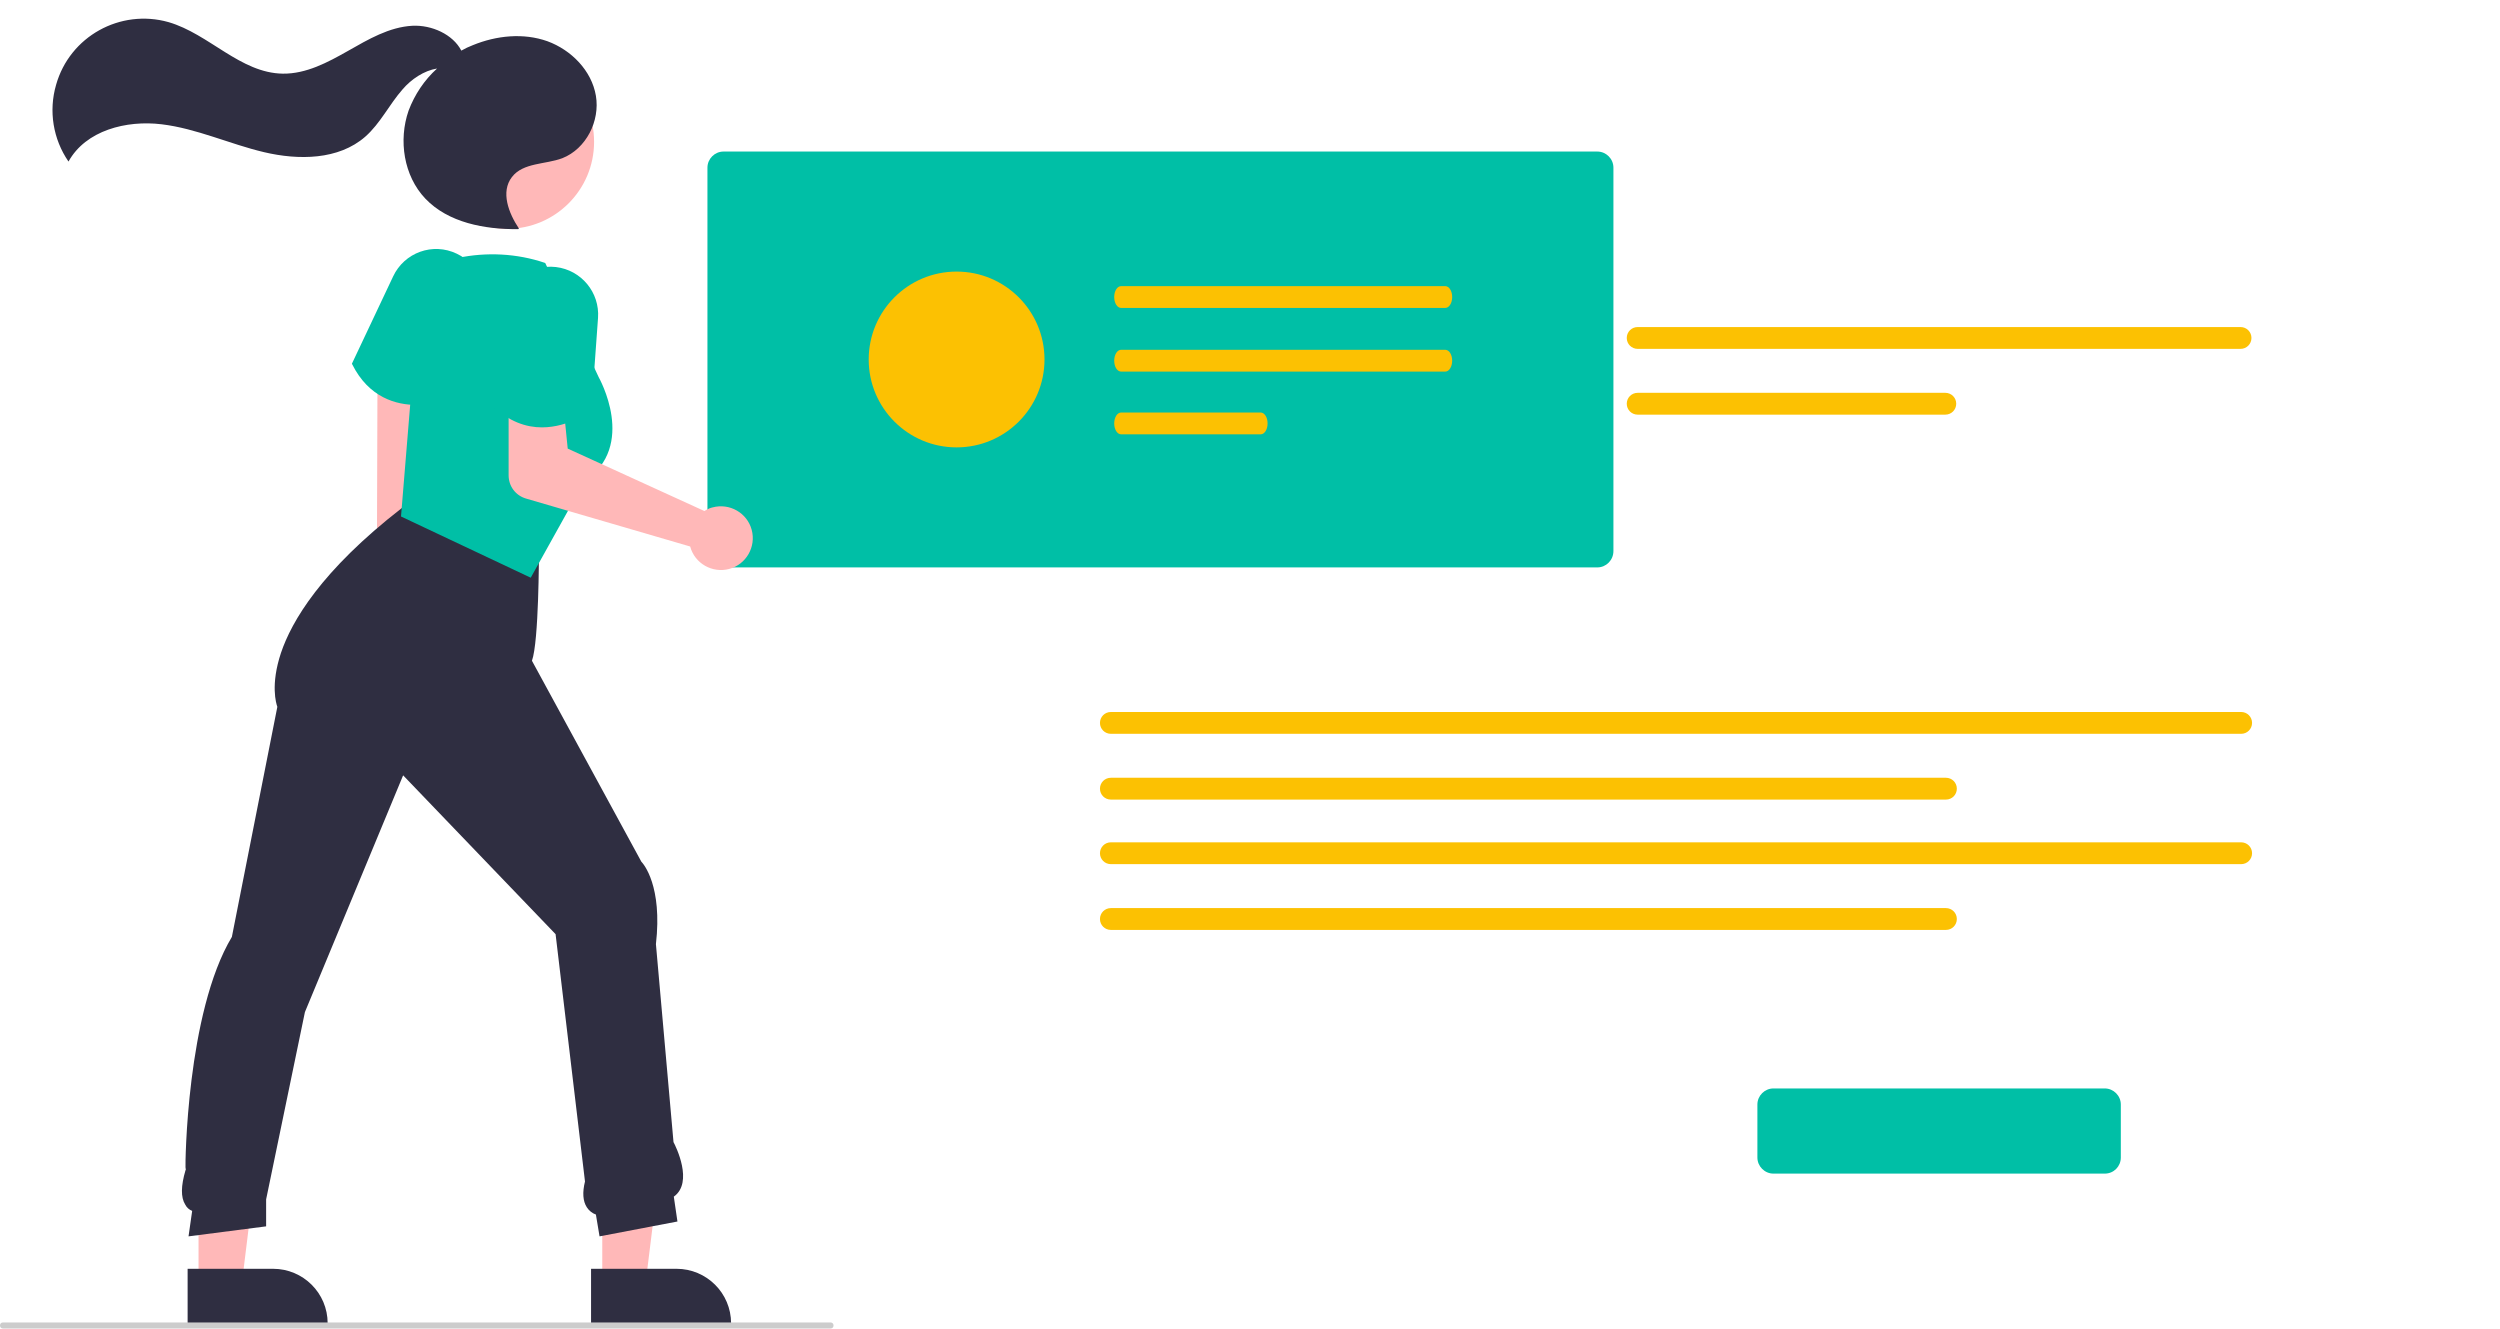 <?xml version="1.0" encoding="utf-8"?>
<!-- Generator: Adobe Illustrator 24.0.2, SVG Export Plug-In . SVG Version: 6.00 Build 0)  -->
<svg version="1.1" id="a97b75e6-1429-4e16-873c-5658d47e4ef0"
	 xmlns="http://www.w3.org/2000/svg" xmlns:xlink="http://www.w3.org/1999/xlink" x="0px" y="0px" viewBox="0 0 824.8 438.3"
	 style="enable-background:new 0 0 824.8 438.3;" xml:space="preserve">
<style type="text/css">
	.st0{fill:#FCC102;}
	.st1{fill:#00BFA6;}
	.st2{fill:#FFB8B8;}
	.st3{fill:#2F2E41;}
	.st4{fill:#CCCCCC;}
</style>
<path id="b86923e0-dd17-408d-8c65-7675907766e6" class="st0" d="M540.3,107.9c-2,0-3.6,1.6-3.6,3.6c0,2,1.6,3.6,3.6,3.6h198.9
	c2,0,3.6-1.6,3.6-3.6c0-2-1.6-3.6-3.6-3.6H540.3z"/>
<path id="b7c93af7-a9b3-4ec5-8b9c-228075bea008" class="st0" d="M540.3,129.6c-2,0-3.6,1.6-3.6,3.6c0,2,1.6,3.6,3.6,3.6h101.5
	c2,0,3.6-1.6,3.6-3.6c0-2-1.6-3.6-3.6-3.6H540.3z"/>
<path id="bf6f3c94-5d99-4a3b-bad8-b2235a5a7f19" class="st0" d="M366.5,234.9c-2,0-3.6,1.6-3.6,3.6c0,2,1.6,3.6,3.6,3.6h372.9
	c2,0,3.6-1.6,3.6-3.6c0-2-1.6-3.6-3.6-3.6H366.5z"/>
<path id="b0a6cee6-456b-42c7-b828-32d4ce813421" class="st0" d="M366.5,256.6c-2,0-3.6,1.6-3.6,3.6c0,2,1.6,3.6,3.6,3.6h275.5
	c2,0,3.6-1.6,3.6-3.6c0-2-1.6-3.6-3.6-3.6H366.5z"/>
<path id="b1178f6f-c479-4db7-b1bf-97b40cae8cd0" class="st0" d="M366.5,277.9c-2,0-3.6,1.6-3.6,3.6c0,2,1.6,3.6,3.6,3.6h372.9
	c2,0,3.6-1.6,3.6-3.6c0-2-1.6-3.6-3.6-3.6L366.5,277.9z"/>
<path id="ad9199b6-e18d-416a-bbd3-7817c0554bff" class="st0" d="M366.5,299.6c-2,0-3.6,1.6-3.6,3.6c0,2,1.6,3.6,3.6,3.6h275.5
	c2,0,3.6-1.6,3.6-3.6c0-2-1.6-3.6-3.6-3.6H366.5z"/>
<path id="f7d611df-d029-4cc6-9561-be5a6829cf65" class="st1" d="M527,187.2H238.7c-2.9,0-5.3-2.4-5.3-5.3V55.3
	c0-2.9,2.4-5.3,5.3-5.3H527c2.9,0,5.3,2.4,5.3,5.3v126.5C532.3,184.8,529.9,187.2,527,187.2z"/>
<path id="b2be1aaf-9241-4aa1-a473-dbb8e8dcff3c" class="st1" d="M694.4,387.2H585.1c-2.9,0-5.3-2.4-5.3-5.3v-17.5
	c0-2.9,2.4-5.3,5.3-5.3h109.3c2.9,0,5.3,2.4,5.3,5.3v17.5C699.7,384.8,697.4,387.2,694.4,387.2z"/>
<path class="st2" d="M126.4,214.1c-4.7-3.5-6.1-10.1-3.1-14.7c0.3-0.4,0.6-0.9,1-1.3l0.3-93.5l13.9,2.6l0.6,91.9
	c3.2,3.7,3.8,9,1.2,12.9C137.4,216.8,131.1,217.6,126.4,214.1z"/>
<polygon class="st2" points="198.7,423.3 213,423.3 219.8,368.1 198.7,368.1 "/>
<path class="st3" d="M195,418.6l28.2,0h0c9.9,0,18,8,18,18v0.6l-46.2,0L195,418.6z"/>
<polygon class="st2" points="65.5,423.3 79.8,423.3 86.6,368.1 65.5,368.1 "/>
<path class="st3" d="M61.9,418.6l28.2,0h0c9.9,0,18,8,18,18v0.6l-46.2,0L61.9,418.6z"/>
<path class="st3" d="M197.8,407.9l-1.2-7.2c-1.2-0.4-2.3-1.3-3-2.4c-1.3-2-1.5-4.9-0.6-8.5l-9.7-81.6L133,255.8l-32.4,78.1
	l-12.8,61.8v8.9l-25.6,3.3l1.2-8.4c-1-0.4-1.8-1.1-2.3-2.1c-1.5-2.4-1.4-6.2,0.1-11.3l0.1-0.2l-0.1-0.8c-0.1-0.5,0.3-51,15.3-76
	l15-75.9c-0.4-1.1-2.3-7.3,1.2-17.8c3.5-10.4,13.2-27.1,39.9-47.8l0.1-0.1l0.1,0c0.3-0.1,29.7-5.9,44.9,14l0.1,0.1v0.2
	c0,1.2,0,29.8-2.3,36.2l36.1,66.3c0.7,0.7,7,8,4.8,27.2l5.8,65.3c0.7,1.3,6.7,13.3,0.1,18l1.2,8.2L197.8,407.9z"/>
<path class="st1" d="M137.5,133.6c-6.8,0-15.8-2.4-21.3-13.4l-0.1-0.2l13.6-28.8c3.7-7.9,13.1-11.3,21-7.5
	c7.6,3.6,11.1,12.6,7.8,20.3l-11.7,28.1l-0.2,0.1C143.6,133.1,140.6,133.6,137.5,133.6z"/>
<path class="st1" d="M175.1,190.6l-42.8-20.2l5.9-71.8l10.7-13.1l2.1-0.4c9.5-2,19.5-1.5,28.7,1.6l0.2,0.1l17.6,37.6
	c0.1,0.2,12.8,22.6-4.7,34.4L175.1,190.6z"/>
<path class="st2" d="M233.9,167.8c-0.5,0.2-1,0.5-1.5,0.8l-45.1-20.6l-1.2-12l-18.3-0.6l0,21.4c0,3.6,2.3,6.7,5.8,7.7l54.1,15.8
	c1.5,5.6,7.3,8.9,12.9,7.4c5.6-1.5,8.9-7.3,7.4-12.9c-1.5-5.6-7.3-8.9-12.9-7.4C234.7,167.5,234.3,167.6,233.9,167.8L233.9,167.8z"
	/>
<path class="st1" d="M178.8,141c-5.1,0-10.9-1.8-16.5-7.3l-0.2-0.2l3.8-31.6c1-8.7,8.9-14.8,17.5-13.8c8.4,1,14.5,8.4,13.9,16.8
	l-2.2,30.4l-0.2,0.1C194.8,135.6,187.8,141,178.8,141z"/>
<circle class="st2" cx="167.3" cy="46.8" r="28.7"/>
<path class="st3" d="M196.6,31.6c-1.4-8.3-8.1-15.1-16-18c-7.9-2.8-16.8-1.9-24.6,1.3c-1.3,0.5-2.6,1.1-3.8,1.8
	c-2.8-5.4-9.8-8.5-16.1-8.2c-7.7,0.4-14.6,4.5-21.3,8.3s-13.8,7.6-21.5,7.5C79.3,24.1,69,11.2,55.6,7.3C39.7,2.8,23,12,18.5,28
	c-2.5,8.6-1,17.9,4.1,25.3C28.3,43,41.7,39.6,53.3,41c11.6,1.4,22.4,6.5,33.8,9.2c11.4,2.7,24.6,2.6,33.4-5.1
	c5-4.4,7.9-10.6,12.3-15.6c2.9-3.4,7.1-6.2,11.4-6.9c-4.2,3.8-7.4,8.6-9.4,13.9c-3.4,9.8-1.6,21.5,5.5,29c7.6,8,19.6,10.2,30.7,10.1
	l0.2-0.2c-3.4-5.1-6.1-12.1-2.3-17c3.7-4.8,11-4.1,16.6-6.2C193.4,49.1,198,39.9,196.6,31.6z"/>
<path class="st4" d="M274,438.3H1c-0.6,0-1-0.4-1-1s0.4-1,1-1h273c0.6,0,1,0.4,1,1S274.6,438.3,274,438.3z"/>
<path id="e2582065-92bf-48dc-a28d-04f42179e35f" class="st0" d="M369.9,94.4c-1.3,0-2.3,1.6-2.3,3.6c0,2,1,3.6,2.3,3.6h106.9
	c1.3,0,2.3-1.6,2.3-3.6c0-2-1-3.6-2.3-3.6H369.9z"/>
<path id="bb678cb9-7d76-4fbb-a84c-c380d6521528" class="st0" d="M369.9,115.4c-1.3,0-2.3,1.6-2.3,3.6c0,2,1,3.6,2.3,3.6h106.9
	c1.3,0,2.3-1.6,2.3-3.6c0-2-1-3.6-2.3-3.6H369.9z"/>
<path id="a9697f3a-b5f3-4f74-8277-57e15506e4dd" class="st0" d="M369.9,136.1c-1.3,0-2.3,1.6-2.3,3.6c0,2,1,3.6,2.3,3.6h46
	c1.3,0,2.3-1.6,2.3-3.6c0-2-1-3.6-2.3-3.6H369.9z"/>
<circle class="st0" cx="315.6" cy="118.6" r="29"/>
</svg>
